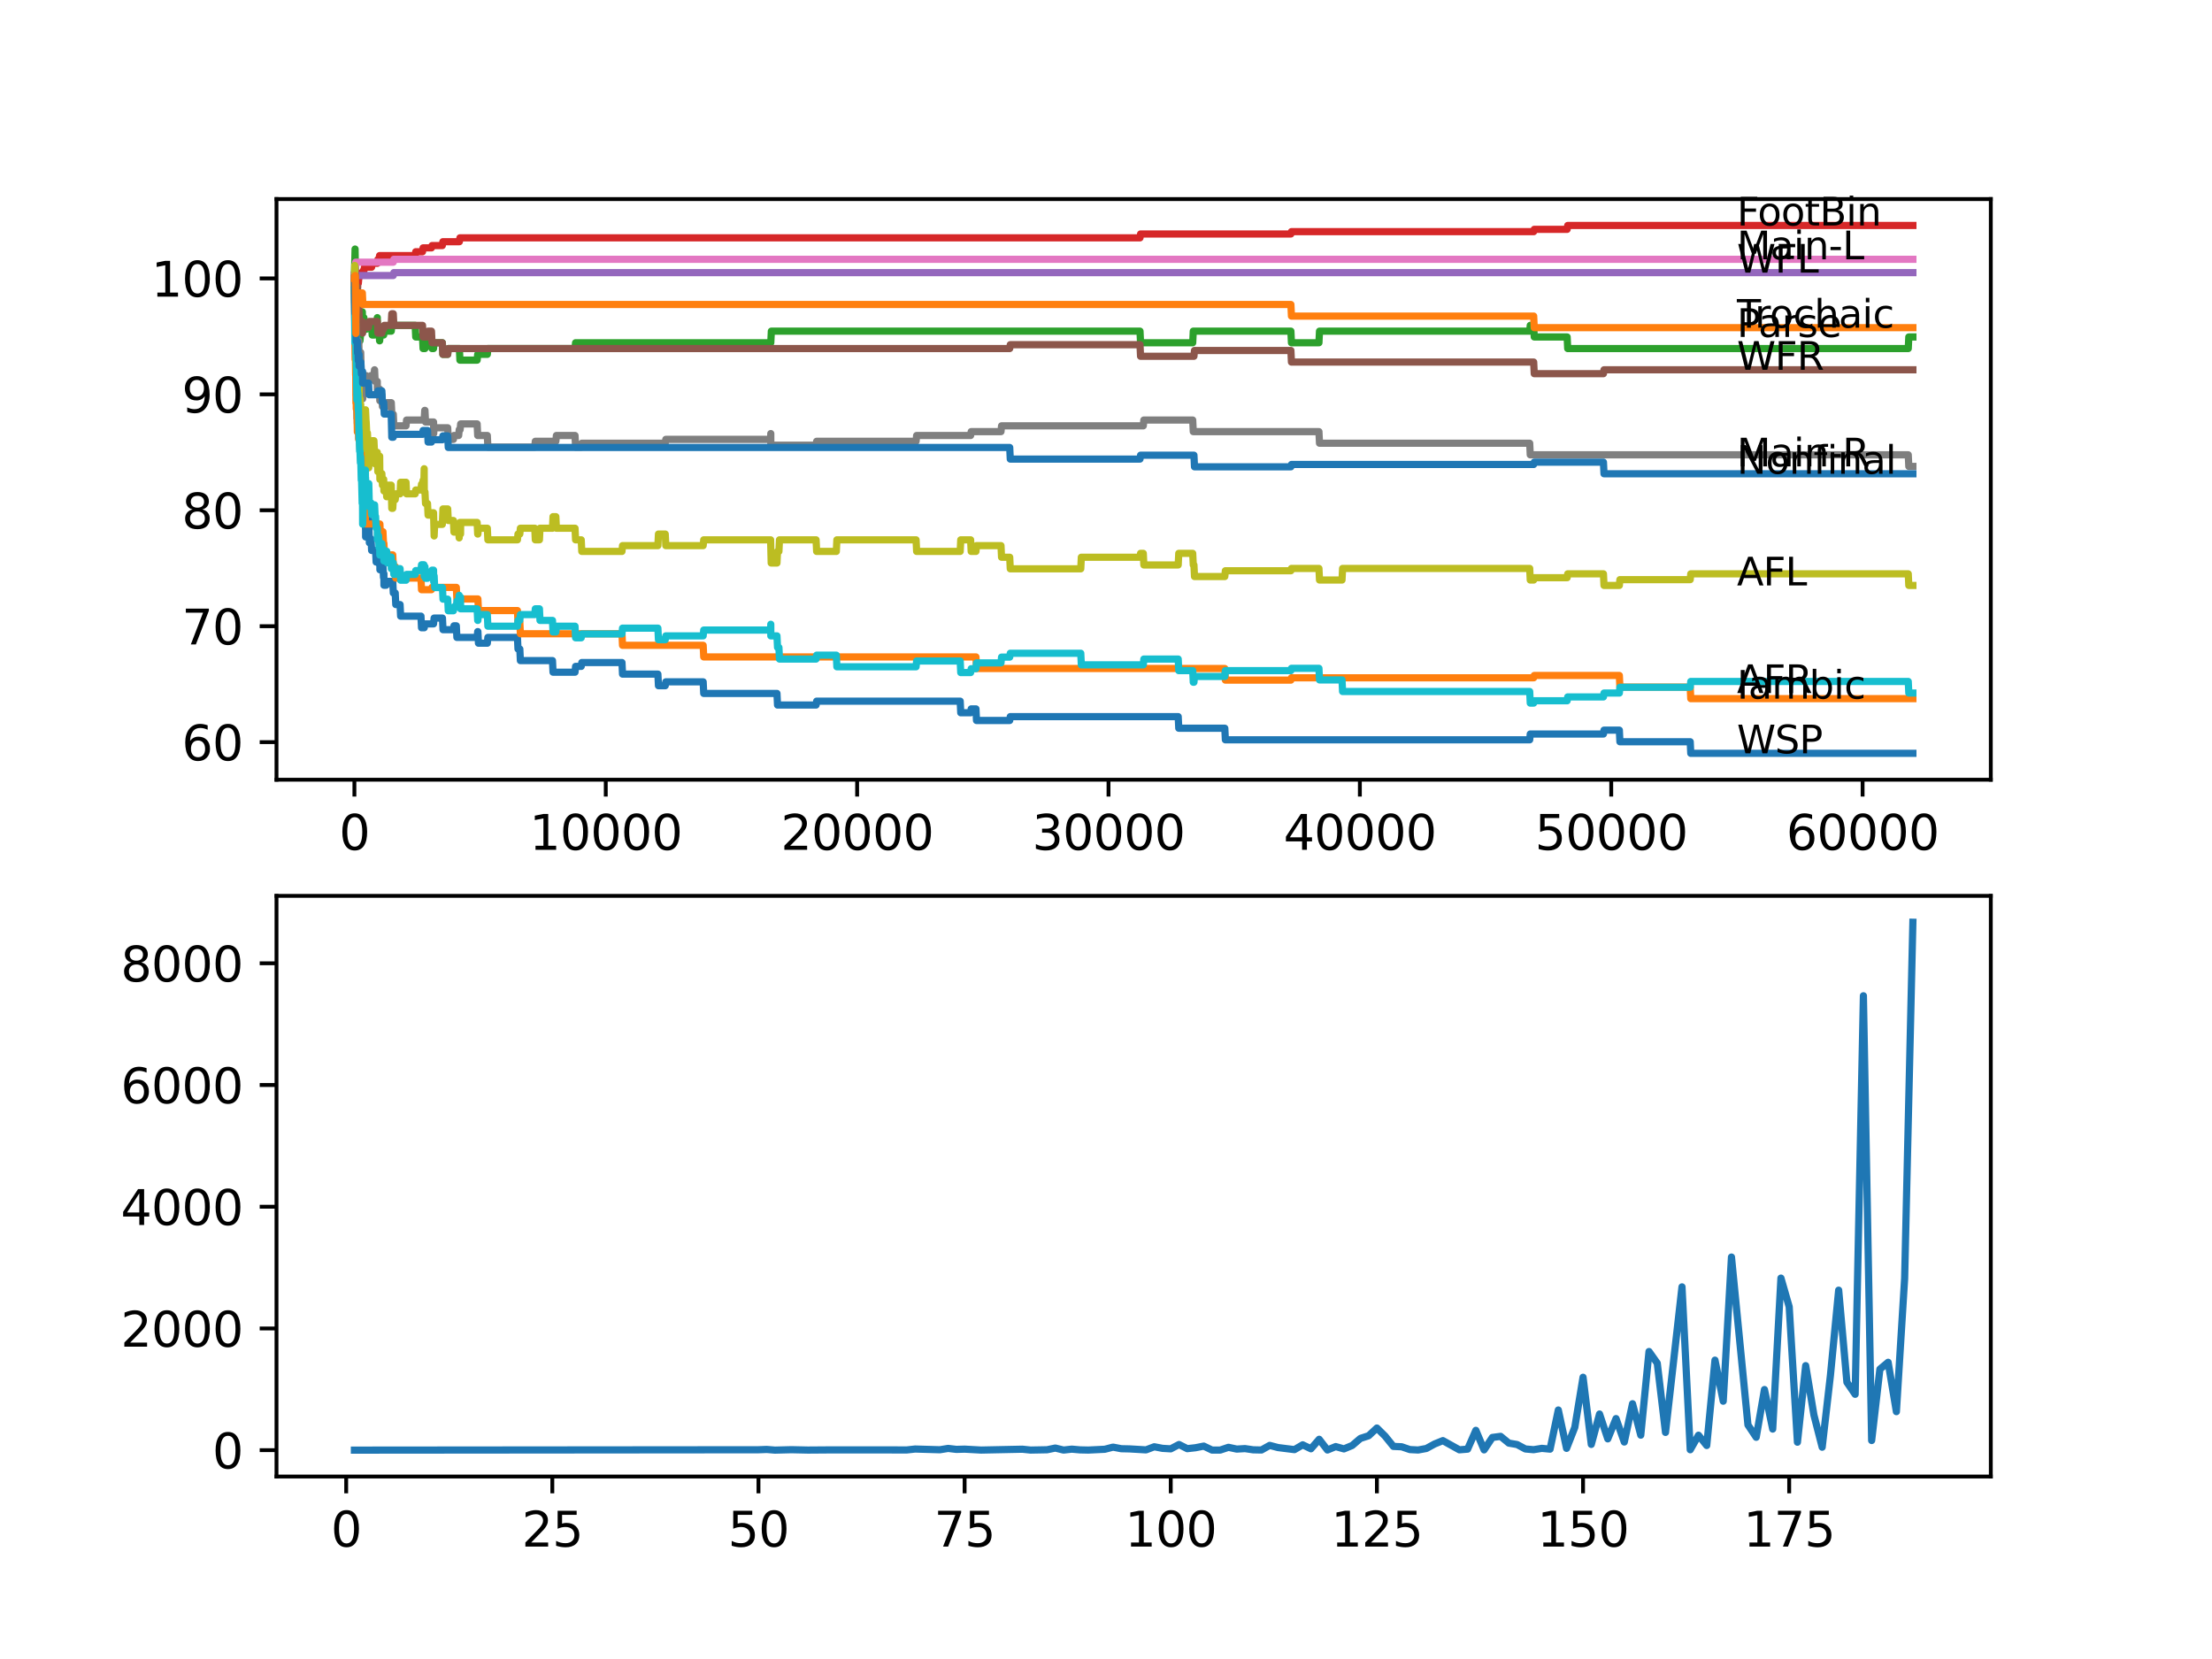 <?xml version="1.0" encoding="utf-8" standalone="no"?>
<!DOCTYPE svg PUBLIC "-//W3C//DTD SVG 1.1//EN"
  "http://www.w3.org/Graphics/SVG/1.1/DTD/svg11.dtd">
<svg xmlns:xlink="http://www.w3.org/1999/xlink" width="460.8pt" height="345.6pt" viewBox="0 0 460.8 345.6" xmlns="http://www.w3.org/2000/svg" version="1.1">
 <defs>
  <style type="text/css">*{stroke-linejoin: round; stroke-linecap: butt}</style>
 </defs>
 <g id="figure_1">
  <g id="patch_1">
   <path d="M 0 345.6 
L 460.8 345.6 
L 460.8 0 
L 0 0 
z
" style="fill: #ffffff"/>
  </g>
  <g id="axes_1">
   <g id="patch_2">
    <path d="M 57.6 162.432 
L 414.72 162.432 
L 414.72 41.472 
L 57.6 41.472 
z
" style="fill: #ffffff"/>
   </g>
   <g id="matplotlib.axis_1">
    <g id="xtick_1">
     <g id="line2d_1">
      <defs>
       <path id="mf077308459" d="M 0 0 
L 0 3.5 
" style="stroke: #000000; stroke-width: 0.8"/>
      </defs>
      <g>
       <use xlink:href="#mf077308459" x="73.827" y="162.432" style="stroke: #000000; stroke-width: 0.8"/>
      </g>
     </g>
     <g id="text_1">
      <!-- 0 -->
      <g transform="translate(70.646 177.03)scale(0.1 -0.1)">
       <defs>
        <path id="DejaVuSans-30" d="M 2034 4250 
Q 1547 4250 1301 3770 
Q 1056 3291 1056 2328 
Q 1056 1369 1301 889 
Q 1547 409 2034 409 
Q 2525 409 2770 889 
Q 3016 1369 3016 2328 
Q 3016 3291 2770 3770 
Q 2525 4250 2034 4250 
z
M 2034 4750 
Q 2819 4750 3233 4129 
Q 3647 3509 3647 2328 
Q 3647 1150 3233 529 
Q 2819 -91 2034 -91 
Q 1250 -91 836 529 
Q 422 1150 422 2328 
Q 422 3509 836 4129 
Q 1250 4750 2034 4750 
z
" transform="scale(0.016)"/>
       </defs>
       <use xlink:href="#DejaVuSans-30"/>
      </g>
     </g>
    </g>
    <g id="xtick_2">
     <g id="line2d_2">
      <g>
       <use xlink:href="#mf077308459" x="126.192" y="162.432" style="stroke: #000000; stroke-width: 0.8"/>
      </g>
     </g>
     <g id="text_2">
      <!-- 10000 -->
      <g transform="translate(110.286 177.03)scale(0.1 -0.1)">
       <defs>
        <path id="DejaVuSans-31" d="M 794 531 
L 1825 531 
L 1825 4091 
L 703 3866 
L 703 4441 
L 1819 4666 
L 2450 4666 
L 2450 531 
L 3481 531 
L 3481 0 
L 794 0 
L 794 531 
z
" transform="scale(0.016)"/>
       </defs>
       <use xlink:href="#DejaVuSans-31"/>
       <use xlink:href="#DejaVuSans-30" x="63.623"/>
       <use xlink:href="#DejaVuSans-30" x="127.246"/>
       <use xlink:href="#DejaVuSans-30" x="190.869"/>
       <use xlink:href="#DejaVuSans-30" x="254.492"/>
      </g>
     </g>
    </g>
    <g id="xtick_3">
     <g id="line2d_3">
      <g>
       <use xlink:href="#mf077308459" x="178.556" y="162.432" style="stroke: #000000; stroke-width: 0.8"/>
      </g>
     </g>
     <g id="text_3">
      <!-- 20000 -->
      <g transform="translate(162.65 177.03)scale(0.1 -0.1)">
       <defs>
        <path id="DejaVuSans-32" d="M 1228 531 
L 3431 531 
L 3431 0 
L 469 0 
L 469 531 
Q 828 903 1448 1529 
Q 2069 2156 2228 2338 
Q 2531 2678 2651 2914 
Q 2772 3150 2772 3378 
Q 2772 3750 2511 3984 
Q 2250 4219 1831 4219 
Q 1534 4219 1204 4116 
Q 875 4013 500 3803 
L 500 4441 
Q 881 4594 1212 4672 
Q 1544 4750 1819 4750 
Q 2544 4750 2975 4387 
Q 3406 4025 3406 3419 
Q 3406 3131 3298 2873 
Q 3191 2616 2906 2266 
Q 2828 2175 2409 1742 
Q 1991 1309 1228 531 
z
" transform="scale(0.016)"/>
       </defs>
       <use xlink:href="#DejaVuSans-32"/>
       <use xlink:href="#DejaVuSans-30" x="63.623"/>
       <use xlink:href="#DejaVuSans-30" x="127.246"/>
       <use xlink:href="#DejaVuSans-30" x="190.869"/>
       <use xlink:href="#DejaVuSans-30" x="254.492"/>
      </g>
     </g>
    </g>
    <g id="xtick_4">
     <g id="line2d_4">
      <g>
       <use xlink:href="#mf077308459" x="230.921" y="162.432" style="stroke: #000000; stroke-width: 0.8"/>
      </g>
     </g>
     <g id="text_4">
      <!-- 30000 -->
      <g transform="translate(215.015 177.03)scale(0.1 -0.1)">
       <defs>
        <path id="DejaVuSans-33" d="M 2597 2516 
Q 3050 2419 3304 2112 
Q 3559 1806 3559 1356 
Q 3559 666 3084 287 
Q 2609 -91 1734 -91 
Q 1441 -91 1130 -33 
Q 819 25 488 141 
L 488 750 
Q 750 597 1062 519 
Q 1375 441 1716 441 
Q 2309 441 2620 675 
Q 2931 909 2931 1356 
Q 2931 1769 2642 2001 
Q 2353 2234 1838 2234 
L 1294 2234 
L 1294 2753 
L 1863 2753 
Q 2328 2753 2575 2939 
Q 2822 3125 2822 3475 
Q 2822 3834 2567 4026 
Q 2313 4219 1838 4219 
Q 1578 4219 1281 4162 
Q 984 4106 628 3988 
L 628 4550 
Q 988 4650 1302 4700 
Q 1616 4750 1894 4750 
Q 2613 4750 3031 4423 
Q 3450 4097 3450 3541 
Q 3450 3153 3228 2886 
Q 3006 2619 2597 2516 
z
" transform="scale(0.016)"/>
       </defs>
       <use xlink:href="#DejaVuSans-33"/>
       <use xlink:href="#DejaVuSans-30" x="63.623"/>
       <use xlink:href="#DejaVuSans-30" x="127.246"/>
       <use xlink:href="#DejaVuSans-30" x="190.869"/>
       <use xlink:href="#DejaVuSans-30" x="254.492"/>
      </g>
     </g>
    </g>
    <g id="xtick_5">
     <g id="line2d_5">
      <g>
       <use xlink:href="#mf077308459" x="283.285" y="162.432" style="stroke: #000000; stroke-width: 0.8"/>
      </g>
     </g>
     <g id="text_5">
      <!-- 40000 -->
      <g transform="translate(267.379 177.03)scale(0.1 -0.1)">
       <defs>
        <path id="DejaVuSans-34" d="M 2419 4116 
L 825 1625 
L 2419 1625 
L 2419 4116 
z
M 2253 4666 
L 3047 4666 
L 3047 1625 
L 3713 1625 
L 3713 1100 
L 3047 1100 
L 3047 0 
L 2419 0 
L 2419 1100 
L 313 1100 
L 313 1709 
L 2253 4666 
z
" transform="scale(0.016)"/>
       </defs>
       <use xlink:href="#DejaVuSans-34"/>
       <use xlink:href="#DejaVuSans-30" x="63.623"/>
       <use xlink:href="#DejaVuSans-30" x="127.246"/>
       <use xlink:href="#DejaVuSans-30" x="190.869"/>
       <use xlink:href="#DejaVuSans-30" x="254.492"/>
      </g>
     </g>
    </g>
    <g id="xtick_6">
     <g id="line2d_6">
      <g>
       <use xlink:href="#mf077308459" x="335.65" y="162.432" style="stroke: #000000; stroke-width: 0.8"/>
      </g>
     </g>
     <g id="text_6">
      <!-- 50000 -->
      <g transform="translate(319.744 177.03)scale(0.1 -0.1)">
       <defs>
        <path id="DejaVuSans-35" d="M 691 4666 
L 3169 4666 
L 3169 4134 
L 1269 4134 
L 1269 2991 
Q 1406 3038 1543 3061 
Q 1681 3084 1819 3084 
Q 2600 3084 3056 2656 
Q 3513 2228 3513 1497 
Q 3513 744 3044 326 
Q 2575 -91 1722 -91 
Q 1428 -91 1123 -41 
Q 819 9 494 109 
L 494 744 
Q 775 591 1075 516 
Q 1375 441 1709 441 
Q 2250 441 2565 725 
Q 2881 1009 2881 1497 
Q 2881 1984 2565 2268 
Q 2250 2553 1709 2553 
Q 1456 2553 1204 2497 
Q 953 2441 691 2322 
L 691 4666 
z
" transform="scale(0.016)"/>
       </defs>
       <use xlink:href="#DejaVuSans-35"/>
       <use xlink:href="#DejaVuSans-30" x="63.623"/>
       <use xlink:href="#DejaVuSans-30" x="127.246"/>
       <use xlink:href="#DejaVuSans-30" x="190.869"/>
       <use xlink:href="#DejaVuSans-30" x="254.492"/>
      </g>
     </g>
    </g>
    <g id="xtick_7">
     <g id="line2d_7">
      <g>
       <use xlink:href="#mf077308459" x="388.014" y="162.432" style="stroke: #000000; stroke-width: 0.8"/>
      </g>
     </g>
     <g id="text_7">
      <!-- 60000 -->
      <g transform="translate(372.108 177.03)scale(0.1 -0.1)">
       <defs>
        <path id="DejaVuSans-36" d="M 2113 2584 
Q 1688 2584 1439 2293 
Q 1191 2003 1191 1497 
Q 1191 994 1439 701 
Q 1688 409 2113 409 
Q 2538 409 2786 701 
Q 3034 994 3034 1497 
Q 3034 2003 2786 2293 
Q 2538 2584 2113 2584 
z
M 3366 4563 
L 3366 3988 
Q 3128 4100 2886 4159 
Q 2644 4219 2406 4219 
Q 1781 4219 1451 3797 
Q 1122 3375 1075 2522 
Q 1259 2794 1537 2939 
Q 1816 3084 2150 3084 
Q 2853 3084 3261 2657 
Q 3669 2231 3669 1497 
Q 3669 778 3244 343 
Q 2819 -91 2113 -91 
Q 1303 -91 875 529 
Q 447 1150 447 2328 
Q 447 3434 972 4092 
Q 1497 4750 2381 4750 
Q 2619 4750 2861 4703 
Q 3103 4656 3366 4563 
z
" transform="scale(0.016)"/>
       </defs>
       <use xlink:href="#DejaVuSans-36"/>
       <use xlink:href="#DejaVuSans-30" x="63.623"/>
       <use xlink:href="#DejaVuSans-30" x="127.246"/>
       <use xlink:href="#DejaVuSans-30" x="190.869"/>
       <use xlink:href="#DejaVuSans-30" x="254.492"/>
      </g>
     </g>
    </g>
   </g>
   <g id="matplotlib.axis_2">
    <g id="ytick_1">
     <g id="line2d_8">
      <defs>
       <path id="m7cfa2a2973" d="M 0 0 
L -3.5 0 
" style="stroke: #000000; stroke-width: 0.8"/>
      </defs>
      <g>
       <use xlink:href="#m7cfa2a2973" x="57.6" y="154.599" style="stroke: #000000; stroke-width: 0.8"/>
      </g>
     </g>
     <g id="text_8">
      <!-- 60 -->
      <g transform="translate(37.875 158.399)scale(0.1 -0.1)">
       <use xlink:href="#DejaVuSans-36"/>
       <use xlink:href="#DejaVuSans-30" x="63.623"/>
      </g>
     </g>
    </g>
    <g id="ytick_2">
     <g id="line2d_9">
      <g>
       <use xlink:href="#m7cfa2a2973" x="57.6" y="130.449" style="stroke: #000000; stroke-width: 0.8"/>
      </g>
     </g>
     <g id="text_9">
      <!-- 70 -->
      <g transform="translate(37.875 134.248)scale(0.1 -0.1)">
       <defs>
        <path id="DejaVuSans-37" d="M 525 4666 
L 3525 4666 
L 3525 4397 
L 1831 0 
L 1172 0 
L 2766 4134 
L 525 4134 
L 525 4666 
z
" transform="scale(0.016)"/>
       </defs>
       <use xlink:href="#DejaVuSans-37"/>
       <use xlink:href="#DejaVuSans-30" x="63.623"/>
      </g>
     </g>
    </g>
    <g id="ytick_3">
     <g id="line2d_10">
      <g>
       <use xlink:href="#m7cfa2a2973" x="57.6" y="106.299" style="stroke: #000000; stroke-width: 0.8"/>
      </g>
     </g>
     <g id="text_10">
      <!-- 80 -->
      <g transform="translate(37.875 110.098)scale(0.1 -0.1)">
       <defs>
        <path id="DejaVuSans-38" d="M 2034 2216 
Q 1584 2216 1326 1975 
Q 1069 1734 1069 1313 
Q 1069 891 1326 650 
Q 1584 409 2034 409 
Q 2484 409 2743 651 
Q 3003 894 3003 1313 
Q 3003 1734 2745 1975 
Q 2488 2216 2034 2216 
z
M 1403 2484 
Q 997 2584 770 2862 
Q 544 3141 544 3541 
Q 544 4100 942 4425 
Q 1341 4750 2034 4750 
Q 2731 4750 3128 4425 
Q 3525 4100 3525 3541 
Q 3525 3141 3298 2862 
Q 3072 2584 2669 2484 
Q 3125 2378 3379 2068 
Q 3634 1759 3634 1313 
Q 3634 634 3220 271 
Q 2806 -91 2034 -91 
Q 1263 -91 848 271 
Q 434 634 434 1313 
Q 434 1759 690 2068 
Q 947 2378 1403 2484 
z
M 1172 3481 
Q 1172 3119 1398 2916 
Q 1625 2713 2034 2713 
Q 2441 2713 2670 2916 
Q 2900 3119 2900 3481 
Q 2900 3844 2670 4047 
Q 2441 4250 2034 4250 
Q 1625 4250 1398 4047 
Q 1172 3844 1172 3481 
z
" transform="scale(0.016)"/>
       </defs>
       <use xlink:href="#DejaVuSans-38"/>
       <use xlink:href="#DejaVuSans-30" x="63.623"/>
      </g>
     </g>
    </g>
    <g id="ytick_4">
     <g id="line2d_11">
      <g>
       <use xlink:href="#m7cfa2a2973" x="57.6" y="82.149" style="stroke: #000000; stroke-width: 0.8"/>
      </g>
     </g>
     <g id="text_11">
      <!-- 90 -->
      <g transform="translate(37.875 85.948)scale(0.1 -0.1)">
       <defs>
        <path id="DejaVuSans-39" d="M 703 97 
L 703 672 
Q 941 559 1184 500 
Q 1428 441 1663 441 
Q 2288 441 2617 861 
Q 2947 1281 2994 2138 
Q 2813 1869 2534 1725 
Q 2256 1581 1919 1581 
Q 1219 1581 811 2004 
Q 403 2428 403 3163 
Q 403 3881 828 4315 
Q 1253 4750 1959 4750 
Q 2769 4750 3195 4129 
Q 3622 3509 3622 2328 
Q 3622 1225 3098 567 
Q 2575 -91 1691 -91 
Q 1453 -91 1209 -44 
Q 966 3 703 97 
z
M 1959 2075 
Q 2384 2075 2632 2365 
Q 2881 2656 2881 3163 
Q 2881 3666 2632 3958 
Q 2384 4250 1959 4250 
Q 1534 4250 1286 3958 
Q 1038 3666 1038 3163 
Q 1038 2656 1286 2365 
Q 1534 2075 1959 2075 
z
" transform="scale(0.016)"/>
       </defs>
       <use xlink:href="#DejaVuSans-39"/>
       <use xlink:href="#DejaVuSans-30" x="63.623"/>
      </g>
     </g>
    </g>
    <g id="ytick_5">
     <g id="line2d_12">
      <g>
       <use xlink:href="#m7cfa2a2973" x="57.6" y="57.999" style="stroke: #000000; stroke-width: 0.8"/>
      </g>
     </g>
     <g id="text_12">
      <!-- 100 -->
      <g transform="translate(31.512 61.798)scale(0.1 -0.1)">
       <use xlink:href="#DejaVuSans-31"/>
       <use xlink:href="#DejaVuSans-30" x="63.623"/>
       <use xlink:href="#DejaVuSans-30" x="127.246"/>
      </g>
     </g>
    </g>
   </g>
   <g id="line2d_13">
    <path d="M 73.833 57.395 
L 73.838 56.791 
L 73.869 63.231 
L 73.995 71.281 
L 74.037 71.281 
L 74.157 77.52 
L 74.168 77.52 
L 74.246 82.35 
L 74.283 81.143 
L 74.288 81.143 
L 74.388 87.18 
L 74.409 86.375 
L 74.43 86.375 
L 74.44 85.771 
L 74.445 88.186 
L 74.529 87.381 
L 74.55 87.381 
L 74.576 89.796 
L 74.66 88.991 
L 74.718 88.991 
L 74.749 91.406 
L 74.817 88.508 
L 74.828 88.508 
L 74.87 86.496 
L 74.875 88.911 
L 74.932 88.911 
L 74.99 88.911 
L 75.079 87.703 
L 75.084 90.118 
L 75.095 90.118 
L 75.173 90.118 
L 75.288 89.313 
L 75.325 89.313 
L 75.44 91.728 
L 75.524 91.728 
L 75.556 94.143 
L 75.634 93.338 
L 75.645 93.338 
L 75.765 98.168 
L 75.77 98.168 
L 75.891 102.999 
L 76.022 102.999 
L 76.147 110.244 
L 76.158 109.439 
L 76.163 111.854 
L 76.252 111.049 
L 76.278 111.049 
L 76.393 109.841 
L 76.54 109.841 
L 76.655 109.036 
L 76.666 109.036 
L 76.781 108.231 
L 76.823 108.231 
L 76.943 113.061 
L 77.142 113.061 
L 77.257 112.256 
L 77.299 112.256 
L 77.414 114.671 
L 78.242 114.671 
L 78.357 117.086 
L 78.593 117.086 
L 78.708 115.074 
L 78.86 115.074 
L 78.975 117.489 
L 79.09 117.489 
L 79.137 116.281 
L 79.142 118.696 
L 79.195 118.696 
L 79.551 118.696 
L 79.666 117.891 
L 79.776 117.891 
L 79.891 120.306 
L 79.928 120.306 
L 79.975 119.501 
L 79.98 121.916 
L 80.027 121.916 
L 80.436 121.916 
L 80.551 121.111 
L 81.818 121.111 
L 81.934 123.526 
L 82.331 123.526 
L 82.447 125.941 
L 83.342 125.941 
L 83.457 128.356 
L 87.694 128.356 
L 87.809 130.771 
L 88.38 130.771 
L 88.495 129.966 
L 90.317 129.966 
L 90.432 128.759 
L 92.171 128.759 
L 92.286 131.174 
L 94.454 131.174 
L 94.569 130.369 
L 95.061 130.369 
L 95.176 132.784 
L 99.397 132.784 
L 99.512 131.576 
L 99.554 131.576 
L 99.669 133.991 
L 101.518 133.991 
L 101.633 132.784 
L 107.791 132.784 
L 107.906 135.199 
L 108.289 135.199 
L 108.404 137.614 
L 115.091 137.614 
L 115.206 140.029 
L 119.788 140.029 
L 119.903 138.821 
L 121.081 138.821 
L 121.196 138.016 
L 129.569 138.016 
L 129.685 140.431 
L 137.052 140.431 
L 137.168 142.846 
L 138.581 142.846 
L 138.697 142.041 
L 146.483 142.041 
L 146.598 144.456 
L 161.857 144.456 
L 161.973 146.871 
L 170.005 146.871 
L 170.121 146.066 
L 200.026 146.066 
L 200.141 148.481 
L 202.199 148.481 
L 202.314 147.676 
L 203.309 147.676 
L 203.424 150.091 
L 210.342 150.091 
L 210.457 149.286 
L 245.442 149.286 
L 245.557 151.701 
L 255.15 151.701 
L 255.265 154.116 
L 318.663 154.116 
L 318.778 152.909 
L 334.027 152.909 
L 334.142 152.104 
L 337.341 152.104 
L 337.456 154.519 
L 352.103 154.519 
L 352.218 156.934 
L 398.487 156.934 
L 398.487 156.934 
" clip-path="url(#pbe9fcfcc97)" style="fill: none; stroke: #1f77b4; stroke-width: 1.5; stroke-linecap: square"/>
   </g>
   <g id="line2d_14">
    <path d="M 73.833 57.999 
L 73.979 74.904 
L 74.021 74.904 
L 74.037 73.294 
L 74.089 78.124 
L 74.105 78.124 
L 74.131 76.715 
L 74.147 83.96 
L 74.173 83.96 
L 74.194 83.96 
L 74.21 82.753 
L 74.215 85.168 
L 74.299 85.168 
L 74.351 85.168 
L 74.445 89.998 
L 74.466 89.193 
L 74.718 89.193 
L 74.749 91.608 
L 74.833 91.125 
L 74.87 91.125 
L 74.985 93.54 
L 75.079 93.54 
L 75.173 95.955 
L 75.189 95.15 
L 75.482 95.15 
L 75.597 94.667 
L 75.645 94.667 
L 75.765 99.497 
L 75.77 99.497 
L 75.891 104.327 
L 76.022 104.327 
L 76.142 109.157 
L 79.137 109.157 
L 79.252 111.572 
L 79.551 111.572 
L 79.666 110.767 
L 79.776 110.767 
L 79.891 113.182 
L 79.975 113.182 
L 80.09 115.597 
L 81.818 115.597 
L 81.934 118.012 
L 82.331 118.012 
L 82.447 120.427 
L 87.694 120.427 
L 87.809 122.842 
L 89.882 122.842 
L 89.998 122.359 
L 95.061 122.359 
L 95.176 124.774 
L 99.554 124.774 
L 99.669 127.189 
L 107.791 127.189 
L 107.906 129.604 
L 108.289 129.604 
L 108.404 132.019 
L 129.569 132.019 
L 129.685 134.434 
L 146.483 134.434 
L 146.598 136.849 
L 203.309 136.849 
L 203.424 139.264 
L 255.15 139.264 
L 255.265 141.679 
L 268.917 141.679 
L 269.032 141.196 
L 319.495 141.196 
L 319.611 140.713 
L 337.341 140.713 
L 337.456 143.128 
L 352.103 143.128 
L 352.218 145.543 
L 398.487 145.543 
L 398.487 145.543 
" clip-path="url(#pbe9fcfcc97)" style="fill: none; stroke: #ff7f0e; stroke-width: 1.5; stroke-linecap: square"/>
   </g>
   <g id="line2d_15">
    <path d="M 73.833 57.395 
L 73.969 51.881 
L 74.079 59.126 
L 74.089 58.321 
L 74.105 58.321 
L 74.115 57.516 
L 74.163 61.742 
L 74.189 61.742 
L 74.194 61.742 
L 74.246 64.157 
L 74.304 62.95 
L 74.309 62.95 
L 74.424 61.742 
L 74.43 61.742 
L 74.55 66.572 
L 74.576 66.572 
L 74.644 65.767 
L 74.65 68.182 
L 74.676 68.182 
L 74.749 68.182 
L 74.864 71 
L 74.99 71 
L 75.105 69.792 
L 75.137 69.792 
L 75.252 67.377 
L 75.393 67.377 
L 75.482 64.962 
L 75.503 67.377 
L 75.535 67.377 
L 75.65 66.17 
L 75.802 66.17 
L 75.917 68.585 
L 76.278 68.585 
L 76.393 67.377 
L 77.414 67.377 
L 77.53 69.792 
L 78.032 69.792 
L 78.148 67.377 
L 78.593 67.377 
L 78.603 66.17 
L 78.608 68.585 
L 78.697 68.585 
L 78.954 68.585 
L 79.069 71 
L 79.09 71 
L 79.205 69.792 
L 79.928 69.792 
L 80.043 68.987 
L 81.509 68.987 
L 81.625 67.78 
L 86.489 67.78 
L 86.604 70.195 
L 88.018 70.195 
L 88.133 72.61 
L 88.526 72.61 
L 88.641 70.195 
L 89.882 70.195 
L 89.998 72.61 
L 90.317 72.61 
L 90.432 71.402 
L 92.145 71.402 
L 92.26 73.817 
L 93.265 73.817 
L 93.38 72.61 
L 95.695 72.61 
L 95.81 75.025 
L 99.397 75.025 
L 99.512 73.817 
L 101.518 73.817 
L 101.633 72.61 
L 119.788 72.61 
L 119.903 71.402 
L 160.569 71.402 
L 160.684 68.987 
L 237.482 68.987 
L 237.597 71.402 
L 248.463 71.402 
L 248.578 68.987 
L 268.917 68.987 
L 269.032 71.402 
L 274.76 71.402 
L 274.876 68.987 
L 318.663 68.987 
L 318.778 67.78 
L 319.495 67.78 
L 319.611 70.195 
L 326.465 70.195 
L 326.58 72.61 
L 397.524 72.61 
L 397.639 70.195 
L 398.487 70.195 
L 398.487 70.195 
" clip-path="url(#pbe9fcfcc97)" style="fill: none; stroke: #2ca02c; stroke-width: 1.5; stroke-linecap: square"/>
   </g>
   <g id="line2d_16">
    <path d="M 73.833 60.414 
L 73.896 57.797 
L 73.906 62.628 
L 73.922 65.043 
L 73.974 62.145 
L 74.016 62.145 
L 74.021 62.145 
L 74.126 61.259 
L 74.147 63.674 
L 74.199 60.454 
L 74.231 60.454 
L 74.43 60.454 
L 74.55 59.045 
L 74.644 59.045 
L 74.76 57.757 
L 74.859 57.757 
L 74.974 56.952 
L 75.482 56.952 
L 75.597 56.469 
L 75.802 56.469 
L 75.917 55.664 
L 77.414 55.664 
L 77.53 54.859 
L 78.603 54.859 
L 78.718 54.054 
L 78.954 54.054 
L 79.069 53.249 
L 86.489 53.249 
L 86.604 52.444 
L 88.018 52.444 
L 88.133 51.639 
L 89.882 51.639 
L 89.998 51.156 
L 92.145 51.156 
L 92.26 50.351 
L 95.695 50.351 
L 95.81 49.546 
L 237.482 49.546 
L 237.597 48.741 
L 268.917 48.741 
L 269.032 48.258 
L 319.495 48.258 
L 319.611 47.775 
L 326.465 47.775 
L 326.58 46.97 
L 398.487 46.97 
L 398.487 46.97 
" clip-path="url(#pbe9fcfcc97)" style="fill: none; stroke: #d62728; stroke-width: 1.5; stroke-linecap: square"/>
   </g>
   <g id="line2d_17">
    <path d="M 73.833 57.395 
L 81.928 57.395 
L 82.043 56.791 
L 398.487 56.791 
L 398.487 56.791 
" clip-path="url(#pbe9fcfcc97)" style="fill: none; stroke: #9467bd; stroke-width: 1.5; stroke-linecap: square"/>
   </g>
   <g id="line2d_18">
    <path d="M 73.833 57.999 
L 73.838 57.999 
L 73.969 55.906 
L 74.079 60.736 
L 74.084 59.931 
L 74.115 59.931 
L 74.126 62.346 
L 74.225 60.535 
L 74.445 60.535 
L 74.482 59.73 
L 74.487 62.145 
L 74.545 62.145 
L 74.576 62.145 
L 74.644 61.34 
L 74.65 63.755 
L 74.676 63.755 
L 74.749 63.755 
L 74.864 67.78 
L 75.173 67.78 
L 75.288 66.975 
L 75.482 66.975 
L 75.535 69.39 
L 75.592 68.182 
L 76.776 68.182 
L 76.891 66.975 
L 78.603 66.975 
L 78.718 69.39 
L 79.551 69.39 
L 79.666 68.585 
L 79.928 68.585 
L 80.043 67.78 
L 81.494 67.78 
L 81.614 65.365 
L 81.928 65.365 
L 82.043 67.78 
L 88.018 67.78 
L 88.133 70.195 
L 89.06 70.195 
L 89.176 68.987 
L 89.882 68.987 
L 89.998 71.402 
L 92.145 71.402 
L 92.26 73.817 
L 93.265 73.817 
L 93.38 72.61 
L 210.342 72.61 
L 210.457 71.805 
L 237.482 71.805 
L 237.597 74.22 
L 248.72 74.22 
L 248.835 73.012 
L 268.917 73.012 
L 269.032 75.427 
L 319.495 75.427 
L 319.611 77.842 
L 334.027 77.842 
L 334.142 77.037 
L 398.487 77.037 
L 398.487 77.037 
" clip-path="url(#pbe9fcfcc97)" style="fill: none; stroke: #8c564b; stroke-width: 1.5; stroke-linecap: square"/>
   </g>
   <g id="line2d_19">
    <path d="M 73.833 57.395 
L 73.838 57.395 
L 73.958 56.308 
L 73.969 56.308 
L 74.095 54.618 
L 81.928 54.618 
L 82.043 54.014 
L 398.487 54.014 
L 398.487 54.014 
" clip-path="url(#pbe9fcfcc97)" style="fill: none; stroke: #e377c2; stroke-width: 1.5; stroke-linecap: square"/>
   </g>
   <g id="line2d_20">
    <path d="M 73.833 60.414 
L 73.838 59.81 
L 73.875 63.03 
L 73.906 63.03 
L 74.006 66.25 
L 74.021 65.043 
L 74.032 64.64 
L 74.084 68.263 
L 74.1 67.458 
L 74.105 67.458 
L 74.231 74.22 
L 74.388 74.22 
L 74.445 71 
L 74.503 73.415 
L 74.55 73.415 
L 74.671 71 
L 74.749 71 
L 74.812 75.025 
L 74.864 73.415 
L 75.137 73.415 
L 75.257 78.245 
L 75.393 78.245 
L 75.508 80.66 
L 75.535 80.66 
L 75.556 83.075 
L 75.645 81.062 
L 75.76 81.062 
L 75.875 79.855 
L 76.147 79.855 
L 76.268 78.245 
L 76.278 78.245 
L 76.393 80.66 
L 76.54 80.66 
L 76.655 79.855 
L 76.666 79.855 
L 76.781 79.05 
L 77.142 79.05 
L 77.257 78.245 
L 77.901 78.245 
L 78.017 77.037 
L 78.032 77.037 
L 78.148 79.452 
L 78.593 79.452 
L 78.614 81.867 
L 78.703 81.062 
L 79.09 81.062 
L 79.122 83.477 
L 79.2 82.27 
L 79.551 82.27 
L 79.666 84.685 
L 80.436 84.685 
L 80.551 83.88 
L 81.509 83.88 
L 81.625 86.295 
L 81.928 86.295 
L 82.043 88.71 
L 84.583 88.71 
L 84.698 87.502 
L 88.364 87.502 
L 88.479 85.49 
L 88.526 85.49 
L 88.641 87.905 
L 90.317 87.905 
L 90.348 90.32 
L 90.427 89.112 
L 93.265 89.112 
L 93.38 91.527 
L 94.454 91.527 
L 94.569 90.722 
L 95.548 90.722 
L 95.663 89.515 
L 95.852 89.515 
L 95.967 88.307 
L 99.397 88.307 
L 99.512 90.722 
L 101.518 90.722 
L 101.633 93.137 
L 111.399 93.137 
L 111.514 91.93 
L 115.792 91.93 
L 115.908 90.722 
L 119.788 90.722 
L 119.903 93.137 
L 121.081 93.137 
L 121.196 92.332 
L 138.581 92.332 
L 138.697 91.527 
L 160.533 91.527 
L 160.569 90.32 
L 160.574 92.735 
L 160.637 92.735 
L 170.005 92.735 
L 170.121 91.93 
L 190.836 91.93 
L 190.951 90.722 
L 202.199 90.722 
L 202.314 89.917 
L 208.525 89.917 
L 208.64 88.71 
L 238.168 88.71 
L 238.283 87.502 
L 248.463 87.502 
L 248.578 89.917 
L 274.76 89.917 
L 274.876 92.332 
L 318.663 92.332 
L 318.778 94.747 
L 397.524 94.747 
L 397.639 97.162 
L 398.487 97.162 
L 398.487 97.162 
" clip-path="url(#pbe9fcfcc97)" style="fill: none; stroke: #7f7f7f; stroke-width: 1.5; stroke-linecap: square"/>
   </g>
   <g id="line2d_21">
    <path d="M 73.833 60.414 
L 73.901 55.302 
L 73.958 67.377 
L 74.006 63.674 
L 74.068 66.894 
L 74.079 66.894 
L 74.21 76.876 
L 74.215 76.876 
L 74.309 74.461 
L 74.325 76.876 
L 74.351 76.876 
L 74.388 74.461 
L 74.409 81.706 
L 74.445 78.687 
L 74.482 81.102 
L 74.55 77.882 
L 74.555 80.297 
L 74.576 80.297 
L 74.644 82.712 
L 74.671 79.492 
L 74.681 79.492 
L 74.718 79.492 
L 74.775 75.387 
L 74.801 80.217 
L 74.812 80.217 
L 74.859 87.462 
L 74.927 83.034 
L 74.99 83.034 
L 75.079 85.449 
L 75.1 84.242 
L 75.137 84.242 
L 75.257 89.072 
L 75.325 89.072 
L 75.393 86.657 
L 75.435 89.072 
L 75.482 89.072 
L 75.535 86.174 
L 75.561 91.004 
L 75.571 91.004 
L 75.582 91.004 
L 75.645 93.419 
L 75.692 91.004 
L 75.76 91.004 
L 75.77 93.419 
L 75.844 90.199 
L 75.864 90.199 
L 76.022 90.199 
L 76.147 85.369 
L 76.262 87.784 
L 76.278 87.784 
L 76.393 90.199 
L 76.54 90.199 
L 76.655 92.614 
L 76.666 92.614 
L 76.786 97.444 
L 76.823 97.444 
L 76.943 92.614 
L 77.142 92.614 
L 77.257 95.029 
L 77.299 95.029 
L 77.414 92.614 
L 77.53 91.809 
L 77.901 91.809 
L 78.017 94.224 
L 78.032 94.224 
L 78.148 96.639 
L 78.242 96.639 
L 78.357 94.224 
L 78.593 94.224 
L 78.708 98.249 
L 78.86 98.249 
L 78.975 95.029 
L 79.09 95.029 
L 79.137 99.859 
L 79.205 98.651 
L 79.551 98.651 
L 79.666 101.066 
L 79.776 101.066 
L 79.891 99.859 
L 79.928 99.859 
L 79.975 102.274 
L 80.038 101.066 
L 80.436 101.066 
L 80.551 103.482 
L 80.556 103.482 
L 80.672 101.066 
L 81.494 101.066 
L 81.614 105.897 
L 81.818 105.897 
L 81.934 104.085 
L 82.331 104.085 
L 82.447 102.878 
L 83.342 102.878 
L 83.457 100.463 
L 84.583 100.463 
L 84.698 102.878 
L 86.489 102.878 
L 86.604 102.073 
L 87.694 102.073 
L 87.809 100.865 
L 88.018 100.865 
L 88.133 100.06 
L 88.312 100.06 
L 88.364 97.645 
L 88.385 102.475 
L 88.416 102.475 
L 88.526 102.475 
L 88.641 104.89 
L 89.06 104.89 
L 89.176 107.305 
L 89.882 107.305 
L 89.998 106.822 
L 90.317 106.822 
L 90.438 111.652 
L 90.553 109.237 
L 92.145 109.237 
L 92.275 106.017 
L 93.265 106.017 
L 93.38 108.432 
L 94.454 108.432 
L 94.569 110.847 
L 95.061 110.847 
L 95.176 109.64 
L 95.548 109.64 
L 95.653 112.055 
L 95.658 109.64 
L 95.695 109.64 
L 95.81 108.835 
L 95.852 108.835 
L 95.941 111.25 
L 95.962 108.835 
L 99.397 108.835 
L 99.512 111.25 
L 99.554 111.25 
L 99.669 110.042 
L 101.518 110.042 
L 101.633 112.457 
L 107.791 112.457 
L 107.906 111.25 
L 108.289 111.25 
L 108.404 110.042 
L 111.399 110.042 
L 111.514 112.457 
L 112.373 112.457 
L 112.488 110.042 
L 115.091 110.042 
L 115.206 107.627 
L 115.792 107.627 
L 115.908 110.042 
L 119.788 110.042 
L 119.903 112.457 
L 121.081 112.457 
L 121.196 114.872 
L 129.569 114.872 
L 129.685 113.665 
L 137.052 113.665 
L 137.168 111.25 
L 138.581 111.25 
L 138.697 113.665 
L 146.483 113.665 
L 146.598 112.457 
L 160.533 112.457 
L 160.653 117.287 
L 161.857 117.287 
L 161.973 114.872 
L 162.261 114.872 
L 162.376 112.457 
L 170.005 112.457 
L 170.121 114.872 
L 174.221 114.872 
L 174.336 112.457 
L 190.836 112.457 
L 190.951 114.872 
L 200.026 114.872 
L 200.141 112.457 
L 202.199 112.457 
L 202.314 114.872 
L 203.309 114.872 
L 203.424 113.665 
L 208.525 113.665 
L 208.64 116.08 
L 210.342 116.08 
L 210.457 118.495 
L 225.145 118.495 
L 225.26 116.08 
L 237.482 116.08 
L 237.597 115.275 
L 238.168 115.275 
L 238.283 117.69 
L 245.442 117.69 
L 245.557 115.275 
L 248.463 115.275 
L 248.578 117.69 
L 248.72 117.69 
L 248.835 120.105 
L 255.15 120.105 
L 255.265 118.897 
L 268.917 118.897 
L 269.032 118.414 
L 274.76 118.414 
L 274.876 120.829 
L 279.568 120.829 
L 279.683 118.414 
L 318.663 118.414 
L 318.778 120.829 
L 319.495 120.829 
L 319.611 120.346 
L 326.465 120.346 
L 326.58 119.541 
L 334.027 119.541 
L 334.142 121.956 
L 337.341 121.956 
L 337.456 120.749 
L 352.103 120.749 
L 352.218 119.541 
L 397.524 119.541 
L 397.639 121.956 
L 398.487 121.956 
L 398.487 121.956 
" clip-path="url(#pbe9fcfcc97)" style="fill: none; stroke: #bcbd22; stroke-width: 1.5; stroke-linecap: square"/>
   </g>
   <g id="line2d_22">
    <path d="M 73.833 60.414 
L 73.922 71.402 
L 73.958 68.987 
L 73.974 67.699 
L 74.037 70.919 
L 74.068 68.504 
L 74.079 68.504 
L 74.178 74.864 
L 74.199 73.656 
L 74.215 73.656 
L 74.346 83.316 
L 74.351 83.316 
L 74.44 77.077 
L 74.466 81.907 
L 74.545 81.907 
L 74.634 85.53 
L 74.66 84.322 
L 74.665 84.322 
L 74.775 90.36 
L 74.786 89.555 
L 74.796 89.555 
L 74.917 93.982 
L 74.99 93.982 
L 75.079 96.397 
L 75.1 95.19 
L 75.137 95.19 
L 75.257 100.02 
L 75.325 100.02 
L 75.446 104.85 
L 75.482 104.85 
L 75.524 104.367 
L 75.54 109.197 
L 75.545 109.197 
L 75.556 109.197 
L 75.692 104.77 
L 75.76 104.77 
L 75.885 100.342 
L 76.022 100.342 
L 76.121 97.927 
L 76.132 100.342 
L 76.147 100.342 
L 76.158 99.537 
L 76.163 101.952 
L 76.252 101.147 
L 76.278 101.147 
L 76.393 103.562 
L 76.54 103.562 
L 76.655 102.757 
L 76.666 102.757 
L 76.786 100.744 
L 76.823 100.744 
L 76.943 105.575 
L 77.142 105.575 
L 77.257 104.77 
L 77.299 104.77 
L 77.414 107.185 
L 77.53 106.38 
L 77.901 106.38 
L 78.017 105.172 
L 78.032 105.172 
L 78.148 107.587 
L 78.242 107.587 
L 78.357 110.002 
L 78.593 110.002 
L 78.614 112.417 
L 78.703 111.612 
L 78.86 111.612 
L 78.954 114.027 
L 78.97 113.222 
L 79.09 113.222 
L 79.122 115.637 
L 79.2 113.222 
L 79.551 113.222 
L 79.666 115.637 
L 79.776 115.637 
L 79.891 114.43 
L 79.928 114.43 
L 79.975 116.845 
L 80.038 115.637 
L 80.436 115.637 
L 80.551 114.832 
L 80.556 114.832 
L 80.672 117.247 
L 81.494 117.247 
L 81.509 116.04 
L 81.515 118.455 
L 81.598 118.455 
L 81.818 118.455 
L 81.928 117.247 
L 82.043 119.662 
L 82.331 119.662 
L 82.447 118.455 
L 83.342 118.455 
L 83.457 120.87 
L 84.583 120.87 
L 84.698 119.662 
L 86.489 119.662 
L 86.604 118.857 
L 87.694 118.857 
L 87.809 117.65 
L 88.312 117.65 
L 88.364 120.065 
L 88.421 118.052 
L 88.526 118.052 
L 88.641 120.467 
L 89.06 120.467 
L 89.176 119.26 
L 89.882 119.26 
L 89.998 118.777 
L 90.317 118.777 
L 90.348 121.192 
L 90.427 119.984 
L 90.438 119.984 
L 90.553 122.399 
L 92.171 122.399 
L 92.286 124.814 
L 93.265 124.814 
L 93.38 127.229 
L 94.454 127.229 
L 94.569 126.424 
L 95.061 126.424 
L 95.176 125.217 
L 95.548 125.217 
L 95.653 124.009 
L 95.695 126.424 
L 95.763 125.619 
L 95.852 125.619 
L 95.941 124.412 
L 95.946 126.827 
L 95.957 126.827 
L 99.397 126.827 
L 99.512 129.242 
L 99.554 129.242 
L 99.669 128.034 
L 101.518 128.034 
L 101.633 130.449 
L 107.791 130.449 
L 107.906 129.242 
L 108.289 129.242 
L 108.404 128.034 
L 111.399 128.034 
L 111.514 126.827 
L 112.373 126.827 
L 112.488 129.242 
L 115.091 129.242 
L 115.206 131.657 
L 115.792 131.657 
L 115.908 130.449 
L 119.788 130.449 
L 119.903 132.864 
L 121.081 132.864 
L 121.196 132.059 
L 129.569 132.059 
L 129.685 130.852 
L 137.052 130.852 
L 137.168 133.267 
L 138.581 133.267 
L 138.697 132.462 
L 146.483 132.462 
L 146.598 131.254 
L 160.533 131.254 
L 160.569 130.047 
L 160.574 132.462 
L 160.637 132.462 
L 161.857 132.462 
L 161.973 134.877 
L 162.261 134.877 
L 162.376 137.292 
L 170.005 137.292 
L 170.121 136.487 
L 174.221 136.487 
L 174.336 138.902 
L 190.836 138.902 
L 190.951 137.694 
L 200.026 137.694 
L 200.141 140.109 
L 202.199 140.109 
L 202.314 139.304 
L 203.309 139.304 
L 203.424 138.097 
L 208.525 138.097 
L 208.64 136.889 
L 210.342 136.889 
L 210.457 136.084 
L 225.145 136.084 
L 225.26 138.499 
L 238.168 138.499 
L 238.283 137.292 
L 245.442 137.292 
L 245.557 139.707 
L 248.463 139.707 
L 248.578 142.122 
L 248.72 142.122 
L 248.835 140.914 
L 255.15 140.914 
L 255.265 139.707 
L 268.917 139.707 
L 269.032 139.224 
L 274.76 139.224 
L 274.876 141.639 
L 279.568 141.639 
L 279.683 144.054 
L 318.663 144.054 
L 318.778 146.469 
L 319.495 146.469 
L 319.611 145.986 
L 326.465 145.986 
L 326.58 145.181 
L 334.027 145.181 
L 334.142 144.376 
L 337.341 144.376 
L 337.456 143.168 
L 352.103 143.168 
L 352.218 141.961 
L 397.524 141.961 
L 397.639 144.376 
L 398.487 144.376 
L 398.487 144.376 
" clip-path="url(#pbe9fcfcc97)" style="fill: none; stroke: #17becf; stroke-width: 1.5; stroke-linecap: square"/>
   </g>
   <g id="line2d_23">
    <path d="M 73.833 57.999 
L 73.838 57.999 
L 73.964 65.244 
L 73.969 65.244 
L 74.079 64.358 
L 74.205 71.12 
L 74.445 71.12 
L 74.482 73.535 
L 74.555 72.73 
L 74.576 72.73 
L 74.644 75.145 
L 74.686 74.34 
L 74.749 74.34 
L 74.796 73.857 
L 74.801 76.272 
L 74.838 76.272 
L 74.859 76.272 
L 74.974 75.467 
L 75.173 75.467 
L 75.288 77.882 
L 75.482 77.882 
L 75.535 77.399 
L 75.54 79.814 
L 75.571 79.814 
L 76.776 79.814 
L 76.891 82.229 
L 78.603 82.229 
L 78.718 81.424 
L 79.551 81.424 
L 79.666 83.839 
L 79.928 83.839 
L 80.043 86.254 
L 81.494 86.254 
L 81.614 91.084 
L 81.928 91.084 
L 82.043 90.481 
L 88.018 90.481 
L 88.133 89.676 
L 89.06 89.676 
L 89.176 92.091 
L 89.882 92.091 
L 89.998 91.608 
L 92.145 91.608 
L 92.26 90.803 
L 93.265 90.803 
L 93.38 93.218 
L 210.342 93.218 
L 210.457 95.633 
L 237.482 95.633 
L 237.597 94.828 
L 248.72 94.828 
L 248.835 97.243 
L 268.917 97.243 
L 269.032 96.76 
L 319.495 96.76 
L 319.611 96.277 
L 334.027 96.277 
L 334.142 98.692 
L 398.487 98.692 
L 398.487 98.692 
" clip-path="url(#pbe9fcfcc97)" style="fill: none; stroke: #1f77b4; stroke-width: 1.5; stroke-linecap: square"/>
   </g>
   <g id="line2d_24">
    <path d="M 73.833 57.999 
L 73.869 57.999 
L 73.985 57.395 
L 74.021 57.395 
L 74.131 69.47 
L 74.142 65.848 
L 74.262 61.018 
L 75.482 61.018 
L 75.597 63.433 
L 268.917 63.433 
L 269.032 65.848 
L 319.495 65.848 
L 319.611 68.263 
L 398.487 68.263 
L 398.487 68.263 
" clip-path="url(#pbe9fcfcc97)" style="fill: none; stroke: #ff7f0e; stroke-width: 1.5; stroke-linecap: square"/>
   </g>
   <g id="patch_3">
    <path d="M 57.6 162.432 
L 57.6 41.472 
" style="fill: none; stroke: #000000; stroke-width: 0.8; stroke-linejoin: miter; stroke-linecap: square"/>
   </g>
   <g id="patch_4">
    <path d="M 414.72 162.432 
L 414.72 41.472 
" style="fill: none; stroke: #000000; stroke-width: 0.8; stroke-linejoin: miter; stroke-linecap: square"/>
   </g>
   <g id="patch_5">
    <path d="M 57.6 162.432 
L 414.72 162.432 
" style="fill: none; stroke: #000000; stroke-width: 0.8; stroke-linejoin: miter; stroke-linecap: square"/>
   </g>
   <g id="patch_6">
    <path d="M 57.6 41.472 
L 414.72 41.472 
" style="fill: none; stroke: #000000; stroke-width: 0.8; stroke-linejoin: miter; stroke-linecap: square"/>
   </g>
   <g id="text_13">
    <!-- WSP -->
    <g transform="translate(361.832 156.934)scale(0.08 -0.08)">
     <defs>
      <path id="DejaVuSans-57" d="M 213 4666 
L 850 4666 
L 1831 722 
L 2809 4666 
L 3519 4666 
L 4500 722 
L 5478 4666 
L 6119 4666 
L 4947 0 
L 4153 0 
L 3169 4050 
L 2175 0 
L 1381 0 
L 213 4666 
z
" transform="scale(0.016)"/>
      <path id="DejaVuSans-53" d="M 3425 4513 
L 3425 3897 
Q 3066 4069 2747 4153 
Q 2428 4238 2131 4238 
Q 1616 4238 1336 4038 
Q 1056 3838 1056 3469 
Q 1056 3159 1242 3001 
Q 1428 2844 1947 2747 
L 2328 2669 
Q 3034 2534 3370 2195 
Q 3706 1856 3706 1288 
Q 3706 609 3251 259 
Q 2797 -91 1919 -91 
Q 1588 -91 1214 -16 
Q 841 59 441 206 
L 441 856 
Q 825 641 1194 531 
Q 1563 422 1919 422 
Q 2459 422 2753 634 
Q 3047 847 3047 1241 
Q 3047 1584 2836 1778 
Q 2625 1972 2144 2069 
L 1759 2144 
Q 1053 2284 737 2584 
Q 422 2884 422 3419 
Q 422 4038 858 4394 
Q 1294 4750 2059 4750 
Q 2388 4750 2728 4690 
Q 3069 4631 3425 4513 
z
" transform="scale(0.016)"/>
      <path id="DejaVuSans-50" d="M 1259 4147 
L 1259 2394 
L 2053 2394 
Q 2494 2394 2734 2622 
Q 2975 2850 2975 3272 
Q 2975 3691 2734 3919 
Q 2494 4147 2053 4147 
L 1259 4147 
z
M 628 4666 
L 2053 4666 
Q 2838 4666 3239 4311 
Q 3641 3956 3641 3272 
Q 3641 2581 3239 2228 
Q 2838 1875 2053 1875 
L 1259 1875 
L 1259 0 
L 628 0 
L 628 4666 
z
" transform="scale(0.016)"/>
     </defs>
     <use xlink:href="#DejaVuSans-57"/>
     <use xlink:href="#DejaVuSans-53" x="98.877"/>
     <use xlink:href="#DejaVuSans-50" x="162.354"/>
    </g>
   </g>
   <g id="text_14">
    <!-- Iambic -->
    <g transform="translate(361.832 145.543)scale(0.08 -0.08)">
     <defs>
      <path id="DejaVuSans-49" d="M 628 4666 
L 1259 4666 
L 1259 0 
L 628 0 
L 628 4666 
z
" transform="scale(0.016)"/>
      <path id="DejaVuSans-61" d="M 2194 1759 
Q 1497 1759 1228 1600 
Q 959 1441 959 1056 
Q 959 750 1161 570 
Q 1363 391 1709 391 
Q 2188 391 2477 730 
Q 2766 1069 2766 1631 
L 2766 1759 
L 2194 1759 
z
M 3341 1997 
L 3341 0 
L 2766 0 
L 2766 531 
Q 2569 213 2275 61 
Q 1981 -91 1556 -91 
Q 1019 -91 701 211 
Q 384 513 384 1019 
Q 384 1609 779 1909 
Q 1175 2209 1959 2209 
L 2766 2209 
L 2766 2266 
Q 2766 2663 2505 2880 
Q 2244 3097 1772 3097 
Q 1472 3097 1187 3025 
Q 903 2953 641 2809 
L 641 3341 
Q 956 3463 1253 3523 
Q 1550 3584 1831 3584 
Q 2591 3584 2966 3190 
Q 3341 2797 3341 1997 
z
" transform="scale(0.016)"/>
      <path id="DejaVuSans-6d" d="M 3328 2828 
Q 3544 3216 3844 3400 
Q 4144 3584 4550 3584 
Q 5097 3584 5394 3201 
Q 5691 2819 5691 2113 
L 5691 0 
L 5113 0 
L 5113 2094 
Q 5113 2597 4934 2840 
Q 4756 3084 4391 3084 
Q 3944 3084 3684 2787 
Q 3425 2491 3425 1978 
L 3425 0 
L 2847 0 
L 2847 2094 
Q 2847 2600 2669 2842 
Q 2491 3084 2119 3084 
Q 1678 3084 1418 2786 
Q 1159 2488 1159 1978 
L 1159 0 
L 581 0 
L 581 3500 
L 1159 3500 
L 1159 2956 
Q 1356 3278 1631 3431 
Q 1906 3584 2284 3584 
Q 2666 3584 2933 3390 
Q 3200 3197 3328 2828 
z
" transform="scale(0.016)"/>
      <path id="DejaVuSans-62" d="M 3116 1747 
Q 3116 2381 2855 2742 
Q 2594 3103 2138 3103 
Q 1681 3103 1420 2742 
Q 1159 2381 1159 1747 
Q 1159 1113 1420 752 
Q 1681 391 2138 391 
Q 2594 391 2855 752 
Q 3116 1113 3116 1747 
z
M 1159 2969 
Q 1341 3281 1617 3432 
Q 1894 3584 2278 3584 
Q 2916 3584 3314 3078 
Q 3713 2572 3713 1747 
Q 3713 922 3314 415 
Q 2916 -91 2278 -91 
Q 1894 -91 1617 61 
Q 1341 213 1159 525 
L 1159 0 
L 581 0 
L 581 4863 
L 1159 4863 
L 1159 2969 
z
" transform="scale(0.016)"/>
      <path id="DejaVuSans-69" d="M 603 3500 
L 1178 3500 
L 1178 0 
L 603 0 
L 603 3500 
z
M 603 4863 
L 1178 4863 
L 1178 4134 
L 603 4134 
L 603 4863 
z
" transform="scale(0.016)"/>
      <path id="DejaVuSans-63" d="M 3122 3366 
L 3122 2828 
Q 2878 2963 2633 3030 
Q 2388 3097 2138 3097 
Q 1578 3097 1268 2742 
Q 959 2388 959 1747 
Q 959 1106 1268 751 
Q 1578 397 2138 397 
Q 2388 397 2633 464 
Q 2878 531 3122 666 
L 3122 134 
Q 2881 22 2623 -34 
Q 2366 -91 2075 -91 
Q 1284 -91 818 406 
Q 353 903 353 1747 
Q 353 2603 823 3093 
Q 1294 3584 2113 3584 
Q 2378 3584 2631 3529 
Q 2884 3475 3122 3366 
z
" transform="scale(0.016)"/>
     </defs>
     <use xlink:href="#DejaVuSans-49"/>
     <use xlink:href="#DejaVuSans-61" x="29.492"/>
     <use xlink:href="#DejaVuSans-6d" x="90.771"/>
     <use xlink:href="#DejaVuSans-62" x="188.184"/>
     <use xlink:href="#DejaVuSans-69" x="251.66"/>
     <use xlink:href="#DejaVuSans-63" x="279.443"/>
    </g>
   </g>
   <g id="text_15">
    <!-- Parse -->
    <g transform="translate(361.832 70.195)scale(0.08 -0.08)">
     <defs>
      <path id="DejaVuSans-72" d="M 2631 2963 
Q 2534 3019 2420 3045 
Q 2306 3072 2169 3072 
Q 1681 3072 1420 2755 
Q 1159 2438 1159 1844 
L 1159 0 
L 581 0 
L 581 3500 
L 1159 3500 
L 1159 2956 
Q 1341 3275 1631 3429 
Q 1922 3584 2338 3584 
Q 2397 3584 2469 3576 
Q 2541 3569 2628 3553 
L 2631 2963 
z
" transform="scale(0.016)"/>
      <path id="DejaVuSans-73" d="M 2834 3397 
L 2834 2853 
Q 2591 2978 2328 3040 
Q 2066 3103 1784 3103 
Q 1356 3103 1142 2972 
Q 928 2841 928 2578 
Q 928 2378 1081 2264 
Q 1234 2150 1697 2047 
L 1894 2003 
Q 2506 1872 2764 1633 
Q 3022 1394 3022 966 
Q 3022 478 2636 193 
Q 2250 -91 1575 -91 
Q 1294 -91 989 -36 
Q 684 19 347 128 
L 347 722 
Q 666 556 975 473 
Q 1284 391 1588 391 
Q 1994 391 2212 530 
Q 2431 669 2431 922 
Q 2431 1156 2273 1281 
Q 2116 1406 1581 1522 
L 1381 1569 
Q 847 1681 609 1914 
Q 372 2147 372 2553 
Q 372 3047 722 3315 
Q 1072 3584 1716 3584 
Q 2034 3584 2315 3537 
Q 2597 3491 2834 3397 
z
" transform="scale(0.016)"/>
      <path id="DejaVuSans-65" d="M 3597 1894 
L 3597 1613 
L 953 1613 
Q 991 1019 1311 708 
Q 1631 397 2203 397 
Q 2534 397 2845 478 
Q 3156 559 3463 722 
L 3463 178 
Q 3153 47 2828 -22 
Q 2503 -91 2169 -91 
Q 1331 -91 842 396 
Q 353 884 353 1716 
Q 353 2575 817 3079 
Q 1281 3584 2069 3584 
Q 2775 3584 3186 3129 
Q 3597 2675 3597 1894 
z
M 3022 2063 
Q 3016 2534 2758 2815 
Q 2500 3097 2075 3097 
Q 1594 3097 1305 2825 
Q 1016 2553 972 2059 
L 3022 2063 
z
" transform="scale(0.016)"/>
     </defs>
     <use xlink:href="#DejaVuSans-50"/>
     <use xlink:href="#DejaVuSans-61" x="55.803"/>
     <use xlink:href="#DejaVuSans-72" x="117.082"/>
     <use xlink:href="#DejaVuSans-73" x="158.195"/>
     <use xlink:href="#DejaVuSans-65" x="210.295"/>
    </g>
   </g>
   <g id="text_16">
    <!-- FootBin -->
    <g transform="translate(361.832 46.97)scale(0.08 -0.08)">
     <defs>
      <path id="DejaVuSans-46" d="M 628 4666 
L 3309 4666 
L 3309 4134 
L 1259 4134 
L 1259 2759 
L 3109 2759 
L 3109 2228 
L 1259 2228 
L 1259 0 
L 628 0 
L 628 4666 
z
" transform="scale(0.016)"/>
      <path id="DejaVuSans-6f" d="M 1959 3097 
Q 1497 3097 1228 2736 
Q 959 2375 959 1747 
Q 959 1119 1226 758 
Q 1494 397 1959 397 
Q 2419 397 2687 759 
Q 2956 1122 2956 1747 
Q 2956 2369 2687 2733 
Q 2419 3097 1959 3097 
z
M 1959 3584 
Q 2709 3584 3137 3096 
Q 3566 2609 3566 1747 
Q 3566 888 3137 398 
Q 2709 -91 1959 -91 
Q 1206 -91 779 398 
Q 353 888 353 1747 
Q 353 2609 779 3096 
Q 1206 3584 1959 3584 
z
" transform="scale(0.016)"/>
      <path id="DejaVuSans-74" d="M 1172 4494 
L 1172 3500 
L 2356 3500 
L 2356 3053 
L 1172 3053 
L 1172 1153 
Q 1172 725 1289 603 
Q 1406 481 1766 481 
L 2356 481 
L 2356 0 
L 1766 0 
Q 1100 0 847 248 
Q 594 497 594 1153 
L 594 3053 
L 172 3053 
L 172 3500 
L 594 3500 
L 594 4494 
L 1172 4494 
z
" transform="scale(0.016)"/>
      <path id="DejaVuSans-42" d="M 1259 2228 
L 1259 519 
L 2272 519 
Q 2781 519 3026 730 
Q 3272 941 3272 1375 
Q 3272 1813 3026 2020 
Q 2781 2228 2272 2228 
L 1259 2228 
z
M 1259 4147 
L 1259 2741 
L 2194 2741 
Q 2656 2741 2882 2914 
Q 3109 3088 3109 3444 
Q 3109 3797 2882 3972 
Q 2656 4147 2194 4147 
L 1259 4147 
z
M 628 4666 
L 2241 4666 
Q 2963 4666 3353 4366 
Q 3744 4066 3744 3513 
Q 3744 3084 3544 2831 
Q 3344 2578 2956 2516 
Q 3422 2416 3680 2098 
Q 3938 1781 3938 1306 
Q 3938 681 3513 340 
Q 3088 0 2303 0 
L 628 0 
L 628 4666 
z
" transform="scale(0.016)"/>
      <path id="DejaVuSans-6e" d="M 3513 2113 
L 3513 0 
L 2938 0 
L 2938 2094 
Q 2938 2591 2744 2837 
Q 2550 3084 2163 3084 
Q 1697 3084 1428 2787 
Q 1159 2491 1159 1978 
L 1159 0 
L 581 0 
L 581 3500 
L 1159 3500 
L 1159 2956 
Q 1366 3272 1645 3428 
Q 1925 3584 2291 3584 
Q 2894 3584 3203 3211 
Q 3513 2838 3513 2113 
z
" transform="scale(0.016)"/>
     </defs>
     <use xlink:href="#DejaVuSans-46"/>
     <use xlink:href="#DejaVuSans-6f" x="53.895"/>
     <use xlink:href="#DejaVuSans-6f" x="115.076"/>
     <use xlink:href="#DejaVuSans-74" x="176.258"/>
     <use xlink:href="#DejaVuSans-42" x="215.467"/>
     <use xlink:href="#DejaVuSans-69" x="284.07"/>
     <use xlink:href="#DejaVuSans-6e" x="311.854"/>
    </g>
   </g>
   <g id="text_17">
    <!-- WFL -->
    <g transform="translate(361.832 56.791)scale(0.08 -0.08)">
     <defs>
      <path id="DejaVuSans-4c" d="M 628 4666 
L 1259 4666 
L 1259 531 
L 3531 531 
L 3531 0 
L 628 0 
L 628 4666 
z
" transform="scale(0.016)"/>
     </defs>
     <use xlink:href="#DejaVuSans-57"/>
     <use xlink:href="#DejaVuSans-46" x="98.877"/>
     <use xlink:href="#DejaVuSans-4c" x="156.396"/>
    </g>
   </g>
   <g id="text_18">
    <!-- WFR -->
    <g transform="translate(361.832 77.037)scale(0.08 -0.08)">
     <defs>
      <path id="DejaVuSans-52" d="M 2841 2188 
Q 3044 2119 3236 1894 
Q 3428 1669 3622 1275 
L 4263 0 
L 3584 0 
L 2988 1197 
Q 2756 1666 2539 1819 
Q 2322 1972 1947 1972 
L 1259 1972 
L 1259 0 
L 628 0 
L 628 4666 
L 2053 4666 
Q 2853 4666 3247 4331 
Q 3641 3997 3641 3322 
Q 3641 2881 3436 2590 
Q 3231 2300 2841 2188 
z
M 1259 4147 
L 1259 2491 
L 2053 2491 
Q 2509 2491 2742 2702 
Q 2975 2913 2975 3322 
Q 2975 3731 2742 3939 
Q 2509 4147 2053 4147 
L 1259 4147 
z
" transform="scale(0.016)"/>
     </defs>
     <use xlink:href="#DejaVuSans-57"/>
     <use xlink:href="#DejaVuSans-46" x="98.877"/>
     <use xlink:href="#DejaVuSans-52" x="156.396"/>
    </g>
   </g>
   <g id="text_19">
    <!-- Main-L -->
    <g transform="translate(361.832 54.014)scale(0.08 -0.08)">
     <defs>
      <path id="DejaVuSans-4d" d="M 628 4666 
L 1569 4666 
L 2759 1491 
L 3956 4666 
L 4897 4666 
L 4897 0 
L 4281 0 
L 4281 4097 
L 3078 897 
L 2444 897 
L 1241 4097 
L 1241 0 
L 628 0 
L 628 4666 
z
" transform="scale(0.016)"/>
      <path id="DejaVuSans-2d" d="M 313 2009 
L 1997 2009 
L 1997 1497 
L 313 1497 
L 313 2009 
z
" transform="scale(0.016)"/>
     </defs>
     <use xlink:href="#DejaVuSans-4d"/>
     <use xlink:href="#DejaVuSans-61" x="86.279"/>
     <use xlink:href="#DejaVuSans-69" x="147.559"/>
     <use xlink:href="#DejaVuSans-6e" x="175.342"/>
     <use xlink:href="#DejaVuSans-2d" x="238.721"/>
     <use xlink:href="#DejaVuSans-4c" x="274.805"/>
    </g>
   </g>
   <g id="text_20">
    <!-- Main-R -->
    <g transform="translate(361.832 97.162)scale(0.08 -0.08)">
     <use xlink:href="#DejaVuSans-4d"/>
     <use xlink:href="#DejaVuSans-61" x="86.279"/>
     <use xlink:href="#DejaVuSans-69" x="147.559"/>
     <use xlink:href="#DejaVuSans-6e" x="175.342"/>
     <use xlink:href="#DejaVuSans-2d" x="238.721"/>
     <use xlink:href="#DejaVuSans-52" x="274.805"/>
    </g>
   </g>
   <g id="text_21">
    <!-- AFL -->
    <g transform="translate(361.832 121.956)scale(0.08 -0.08)">
     <defs>
      <path id="DejaVuSans-41" d="M 2188 4044 
L 1331 1722 
L 3047 1722 
L 2188 4044 
z
M 1831 4666 
L 2547 4666 
L 4325 0 
L 3669 0 
L 3244 1197 
L 1141 1197 
L 716 0 
L 50 0 
L 1831 4666 
z
" transform="scale(0.016)"/>
     </defs>
     <use xlink:href="#DejaVuSans-41"/>
     <use xlink:href="#DejaVuSans-46" x="68.408"/>
     <use xlink:href="#DejaVuSans-4c" x="125.928"/>
    </g>
   </g>
   <g id="text_22">
    <!-- AFR -->
    <g transform="translate(361.832 144.376)scale(0.08 -0.08)">
     <use xlink:href="#DejaVuSans-41"/>
     <use xlink:href="#DejaVuSans-46" x="68.408"/>
     <use xlink:href="#DejaVuSans-52" x="125.928"/>
    </g>
   </g>
   <g id="text_23">
    <!-- Nonfinal -->
    <g transform="translate(361.832 98.692)scale(0.08 -0.08)">
     <defs>
      <path id="DejaVuSans-4e" d="M 628 4666 
L 1478 4666 
L 3547 763 
L 3547 4666 
L 4159 4666 
L 4159 0 
L 3309 0 
L 1241 3903 
L 1241 0 
L 628 0 
L 628 4666 
z
" transform="scale(0.016)"/>
      <path id="DejaVuSans-66" d="M 2375 4863 
L 2375 4384 
L 1825 4384 
Q 1516 4384 1395 4259 
Q 1275 4134 1275 3809 
L 1275 3500 
L 2222 3500 
L 2222 3053 
L 1275 3053 
L 1275 0 
L 697 0 
L 697 3053 
L 147 3053 
L 147 3500 
L 697 3500 
L 697 3744 
Q 697 4328 969 4595 
Q 1241 4863 1831 4863 
L 2375 4863 
z
" transform="scale(0.016)"/>
      <path id="DejaVuSans-6c" d="M 603 4863 
L 1178 4863 
L 1178 0 
L 603 0 
L 603 4863 
z
" transform="scale(0.016)"/>
     </defs>
     <use xlink:href="#DejaVuSans-4e"/>
     <use xlink:href="#DejaVuSans-6f" x="74.805"/>
     <use xlink:href="#DejaVuSans-6e" x="135.986"/>
     <use xlink:href="#DejaVuSans-66" x="199.365"/>
     <use xlink:href="#DejaVuSans-69" x="234.57"/>
     <use xlink:href="#DejaVuSans-6e" x="262.354"/>
     <use xlink:href="#DejaVuSans-61" x="325.732"/>
     <use xlink:href="#DejaVuSans-6c" x="387.012"/>
    </g>
   </g>
   <g id="text_24">
    <!-- Trochaic -->
    <g transform="translate(361.832 68.263)scale(0.08 -0.08)">
     <defs>
      <path id="DejaVuSans-54" d="M -19 4666 
L 3928 4666 
L 3928 4134 
L 2272 4134 
L 2272 0 
L 1638 0 
L 1638 4134 
L -19 4134 
L -19 4666 
z
" transform="scale(0.016)"/>
      <path id="DejaVuSans-68" d="M 3513 2113 
L 3513 0 
L 2938 0 
L 2938 2094 
Q 2938 2591 2744 2837 
Q 2550 3084 2163 3084 
Q 1697 3084 1428 2787 
Q 1159 2491 1159 1978 
L 1159 0 
L 581 0 
L 581 4863 
L 1159 4863 
L 1159 2956 
Q 1366 3272 1645 3428 
Q 1925 3584 2291 3584 
Q 2894 3584 3203 3211 
Q 3513 2838 3513 2113 
z
" transform="scale(0.016)"/>
     </defs>
     <use xlink:href="#DejaVuSans-54"/>
     <use xlink:href="#DejaVuSans-72" x="46.334"/>
     <use xlink:href="#DejaVuSans-6f" x="85.197"/>
     <use xlink:href="#DejaVuSans-63" x="146.379"/>
     <use xlink:href="#DejaVuSans-68" x="201.359"/>
     <use xlink:href="#DejaVuSans-61" x="264.738"/>
     <use xlink:href="#DejaVuSans-69" x="326.018"/>
     <use xlink:href="#DejaVuSans-63" x="353.801"/>
    </g>
   </g>
  </g>
  <g id="axes_2">
   <g id="patch_7">
    <path d="M 57.6 307.584 
L 414.72 307.584 
L 414.72 186.624 
L 57.6 186.624 
z
" style="fill: #ffffff"/>
   </g>
   <g id="matplotlib.axis_3">
    <g id="xtick_8">
     <g id="line2d_25">
      <g>
       <use xlink:href="#mf077308459" x="72.115" y="307.584" style="stroke: #000000; stroke-width: 0.8"/>
      </g>
     </g>
     <g id="text_25">
      <!-- 0 -->
      <g transform="translate(68.934 322.182)scale(0.1 -0.1)">
       <use xlink:href="#DejaVuSans-30"/>
      </g>
     </g>
    </g>
    <g id="xtick_9">
     <g id="line2d_26">
      <g>
       <use xlink:href="#mf077308459" x="115.059" y="307.584" style="stroke: #000000; stroke-width: 0.8"/>
      </g>
     </g>
     <g id="text_26">
      <!-- 25 -->
      <g transform="translate(108.696 322.182)scale(0.1 -0.1)">
       <use xlink:href="#DejaVuSans-32"/>
       <use xlink:href="#DejaVuSans-35" x="63.623"/>
      </g>
     </g>
    </g>
    <g id="xtick_10">
     <g id="line2d_27">
      <g>
       <use xlink:href="#mf077308459" x="158.002" y="307.584" style="stroke: #000000; stroke-width: 0.8"/>
      </g>
     </g>
     <g id="text_27">
      <!-- 50 -->
      <g transform="translate(151.64 322.182)scale(0.1 -0.1)">
       <use xlink:href="#DejaVuSans-35"/>
       <use xlink:href="#DejaVuSans-30" x="63.623"/>
      </g>
     </g>
    </g>
    <g id="xtick_11">
     <g id="line2d_28">
      <g>
       <use xlink:href="#mf077308459" x="200.946" y="307.584" style="stroke: #000000; stroke-width: 0.8"/>
      </g>
     </g>
     <g id="text_28">
      <!-- 75 -->
      <g transform="translate(194.584 322.182)scale(0.1 -0.1)">
       <use xlink:href="#DejaVuSans-37"/>
       <use xlink:href="#DejaVuSans-35" x="63.623"/>
      </g>
     </g>
    </g>
    <g id="xtick_12">
     <g id="line2d_29">
      <g>
       <use xlink:href="#mf077308459" x="243.89" y="307.584" style="stroke: #000000; stroke-width: 0.8"/>
      </g>
     </g>
     <g id="text_29">
      <!-- 100 -->
      <g transform="translate(234.346 322.182)scale(0.1 -0.1)">
       <use xlink:href="#DejaVuSans-31"/>
       <use xlink:href="#DejaVuSans-30" x="63.623"/>
       <use xlink:href="#DejaVuSans-30" x="127.246"/>
      </g>
     </g>
    </g>
    <g id="xtick_13">
     <g id="line2d_30">
      <g>
       <use xlink:href="#mf077308459" x="286.834" y="307.584" style="stroke: #000000; stroke-width: 0.8"/>
      </g>
     </g>
     <g id="text_30">
      <!-- 125 -->
      <g transform="translate(277.29 322.182)scale(0.1 -0.1)">
       <use xlink:href="#DejaVuSans-31"/>
       <use xlink:href="#DejaVuSans-32" x="63.623"/>
       <use xlink:href="#DejaVuSans-35" x="127.246"/>
      </g>
     </g>
    </g>
    <g id="xtick_14">
     <g id="line2d_31">
      <g>
       <use xlink:href="#mf077308459" x="329.777" y="307.584" style="stroke: #000000; stroke-width: 0.8"/>
      </g>
     </g>
     <g id="text_31">
      <!-- 150 -->
      <g transform="translate(320.234 322.182)scale(0.1 -0.1)">
       <use xlink:href="#DejaVuSans-31"/>
       <use xlink:href="#DejaVuSans-35" x="63.623"/>
       <use xlink:href="#DejaVuSans-30" x="127.246"/>
      </g>
     </g>
    </g>
    <g id="xtick_15">
     <g id="line2d_32">
      <g>
       <use xlink:href="#mf077308459" x="372.721" y="307.584" style="stroke: #000000; stroke-width: 0.8"/>
      </g>
     </g>
     <g id="text_32">
      <!-- 175 -->
      <g transform="translate(363.177 322.182)scale(0.1 -0.1)">
       <use xlink:href="#DejaVuSans-31"/>
       <use xlink:href="#DejaVuSans-37" x="63.623"/>
       <use xlink:href="#DejaVuSans-35" x="127.246"/>
      </g>
     </g>
    </g>
   </g>
   <g id="matplotlib.axis_4">
    <g id="ytick_6">
     <g id="line2d_33">
      <g>
       <use xlink:href="#m7cfa2a2973" x="57.6" y="302.098" style="stroke: #000000; stroke-width: 0.8"/>
      </g>
     </g>
     <g id="text_33">
      <!-- 0 -->
      <g transform="translate(44.237 305.898)scale(0.1 -0.1)">
       <use xlink:href="#DejaVuSans-30"/>
      </g>
     </g>
    </g>
    <g id="ytick_7">
     <g id="line2d_34">
      <g>
       <use xlink:href="#m7cfa2a2973" x="57.6" y="276.741" style="stroke: #000000; stroke-width: 0.8"/>
      </g>
     </g>
     <g id="text_34">
      <!-- 2000 -->
      <g transform="translate(25.15 280.54)scale(0.1 -0.1)">
       <use xlink:href="#DejaVuSans-32"/>
       <use xlink:href="#DejaVuSans-30" x="63.623"/>
       <use xlink:href="#DejaVuSans-30" x="127.246"/>
       <use xlink:href="#DejaVuSans-30" x="190.869"/>
      </g>
     </g>
    </g>
    <g id="ytick_8">
     <g id="line2d_35">
      <g>
       <use xlink:href="#m7cfa2a2973" x="57.6" y="251.383" style="stroke: #000000; stroke-width: 0.8"/>
      </g>
     </g>
     <g id="text_35">
      <!-- 4000 -->
      <g transform="translate(25.15 255.182)scale(0.1 -0.1)">
       <use xlink:href="#DejaVuSans-34"/>
       <use xlink:href="#DejaVuSans-30" x="63.623"/>
       <use xlink:href="#DejaVuSans-30" x="127.246"/>
       <use xlink:href="#DejaVuSans-30" x="190.869"/>
      </g>
     </g>
    </g>
    <g id="ytick_9">
     <g id="line2d_36">
      <g>
       <use xlink:href="#m7cfa2a2973" x="57.6" y="226.025" style="stroke: #000000; stroke-width: 0.8"/>
      </g>
     </g>
     <g id="text_36">
      <!-- 6000 -->
      <g transform="translate(25.15 229.825)scale(0.1 -0.1)">
       <use xlink:href="#DejaVuSans-36"/>
       <use xlink:href="#DejaVuSans-30" x="63.623"/>
       <use xlink:href="#DejaVuSans-30" x="127.246"/>
       <use xlink:href="#DejaVuSans-30" x="190.869"/>
      </g>
     </g>
    </g>
    <g id="ytick_10">
     <g id="line2d_37">
      <g>
       <use xlink:href="#m7cfa2a2973" x="57.6" y="200.668" style="stroke: #000000; stroke-width: 0.8"/>
      </g>
     </g>
     <g id="text_37">
      <!-- 8000 -->
      <g transform="translate(25.15 204.467)scale(0.1 -0.1)">
       <use xlink:href="#DejaVuSans-38"/>
       <use xlink:href="#DejaVuSans-30" x="63.623"/>
       <use xlink:href="#DejaVuSans-30" x="127.246"/>
       <use xlink:href="#DejaVuSans-30" x="190.869"/>
      </g>
     </g>
    </g>
   </g>
   <g id="line2d_38">
    <path d="M 73.833 302.086 
L 158.002 302.01 
L 159.72 301.946 
L 161.438 302.086 
L 164.873 301.997 
L 168.309 302.073 
L 173.462 302.035 
L 176.898 302.035 
L 188.922 302.048 
L 190.64 301.858 
L 195.793 302.01 
L 197.511 301.731 
L 199.228 301.934 
L 200.946 301.883 
L 204.382 302.073 
L 212.97 301.896 
L 214.688 302.073 
L 218.124 302.01 
L 219.841 301.655 
L 221.559 302.073 
L 223.277 301.883 
L 224.995 302.035 
L 226.712 302.073 
L 230.148 301.908 
L 231.866 301.465 
L 233.583 301.794 
L 235.301 301.832 
L 238.737 302.035 
L 240.454 301.388 
L 242.172 301.718 
L 243.89 301.82 
L 245.608 300.919 
L 247.325 301.782 
L 249.043 301.591 
L 250.761 301.249 
L 252.479 302.073 
L 254.196 302.073 
L 255.914 301.503 
L 257.632 301.87 
L 259.35 301.769 
L 261.067 302.022 
L 262.785 302.06 
L 264.503 301.097 
L 266.221 301.553 
L 269.656 301.984 
L 271.374 300.983 
L 273.092 301.807 
L 274.809 299.829 
L 276.527 302.06 
L 278.245 301.35 
L 279.963 301.832 
L 281.68 301.122 
L 283.398 299.651 
L 285.116 299.094 
L 286.834 297.483 
L 288.551 299.182 
L 290.269 301.312 
L 291.987 301.388 
L 293.705 301.972 
L 295.422 302.06 
L 297.14 301.743 
L 298.858 300.805 
L 300.576 300.108 
L 304.011 302.022 
L 305.729 301.883 
L 307.447 297.965 
L 309.164 302.035 
L 310.882 299.449 
L 312.6 299.22 
L 314.318 300.628 
L 316.035 300.919 
L 317.753 301.845 
L 319.471 301.997 
L 321.189 301.718 
L 322.906 301.883 
L 324.624 293.73 
L 326.342 301.718 
L 328.06 297.344 
L 329.777 286.909 
L 331.495 300.894 
L 333.213 294.567 
L 334.931 299.74 
L 336.648 295.518 
L 338.366 300.4 
L 340.084 292.425 
L 341.802 298.967 
L 343.519 281.546 
L 345.237 283.98 
L 346.955 298.396 
L 350.39 268.081 
L 352.108 302.01 
L 353.826 298.98 
L 355.544 301.122 
L 357.261 283.346 
L 358.979 291.892 
L 360.697 261.869 
L 364.132 296.837 
L 365.85 299.411 
L 367.568 289.47 
L 369.286 297.699 
L 371.003 266.255 
L 372.721 272.227 
L 374.439 300.438 
L 376.157 284.488 
L 377.874 294.783 
L 379.592 301.477 
L 381.31 286.529 
L 383.028 268.766 
L 384.745 287.949 
L 386.463 290.459 
L 388.181 207.438 
L 389.899 300.083 
L 391.616 285.223 
L 393.334 283.79 
L 395.052 294.073 
L 396.77 266.357 
L 398.487 192.122 
L 398.487 192.122 
" clip-path="url(#p27fba9dac8)" style="fill: none; stroke: #1f77b4; stroke-width: 1.5; stroke-linecap: square"/>
   </g>
   <g id="patch_8">
    <path d="M 57.6 307.584 
L 57.6 186.624 
" style="fill: none; stroke: #000000; stroke-width: 0.8; stroke-linejoin: miter; stroke-linecap: square"/>
   </g>
   <g id="patch_9">
    <path d="M 414.72 307.584 
L 414.72 186.624 
" style="fill: none; stroke: #000000; stroke-width: 0.8; stroke-linejoin: miter; stroke-linecap: square"/>
   </g>
   <g id="patch_10">
    <path d="M 57.6 307.584 
L 414.72 307.584 
" style="fill: none; stroke: #000000; stroke-width: 0.8; stroke-linejoin: miter; stroke-linecap: square"/>
   </g>
   <g id="patch_11">
    <path d="M 57.6 186.624 
L 414.72 186.624 
" style="fill: none; stroke: #000000; stroke-width: 0.8; stroke-linejoin: miter; stroke-linecap: square"/>
   </g>
  </g>
 </g>
 <defs>
  <clipPath id="pbe9fcfcc97">
   <rect x="57.6" y="41.472" width="357.12" height="120.96"/>
  </clipPath>
  <clipPath id="p27fba9dac8">
   <rect x="57.6" y="186.624" width="357.12" height="120.96"/>
  </clipPath>
 </defs>
</svg>
